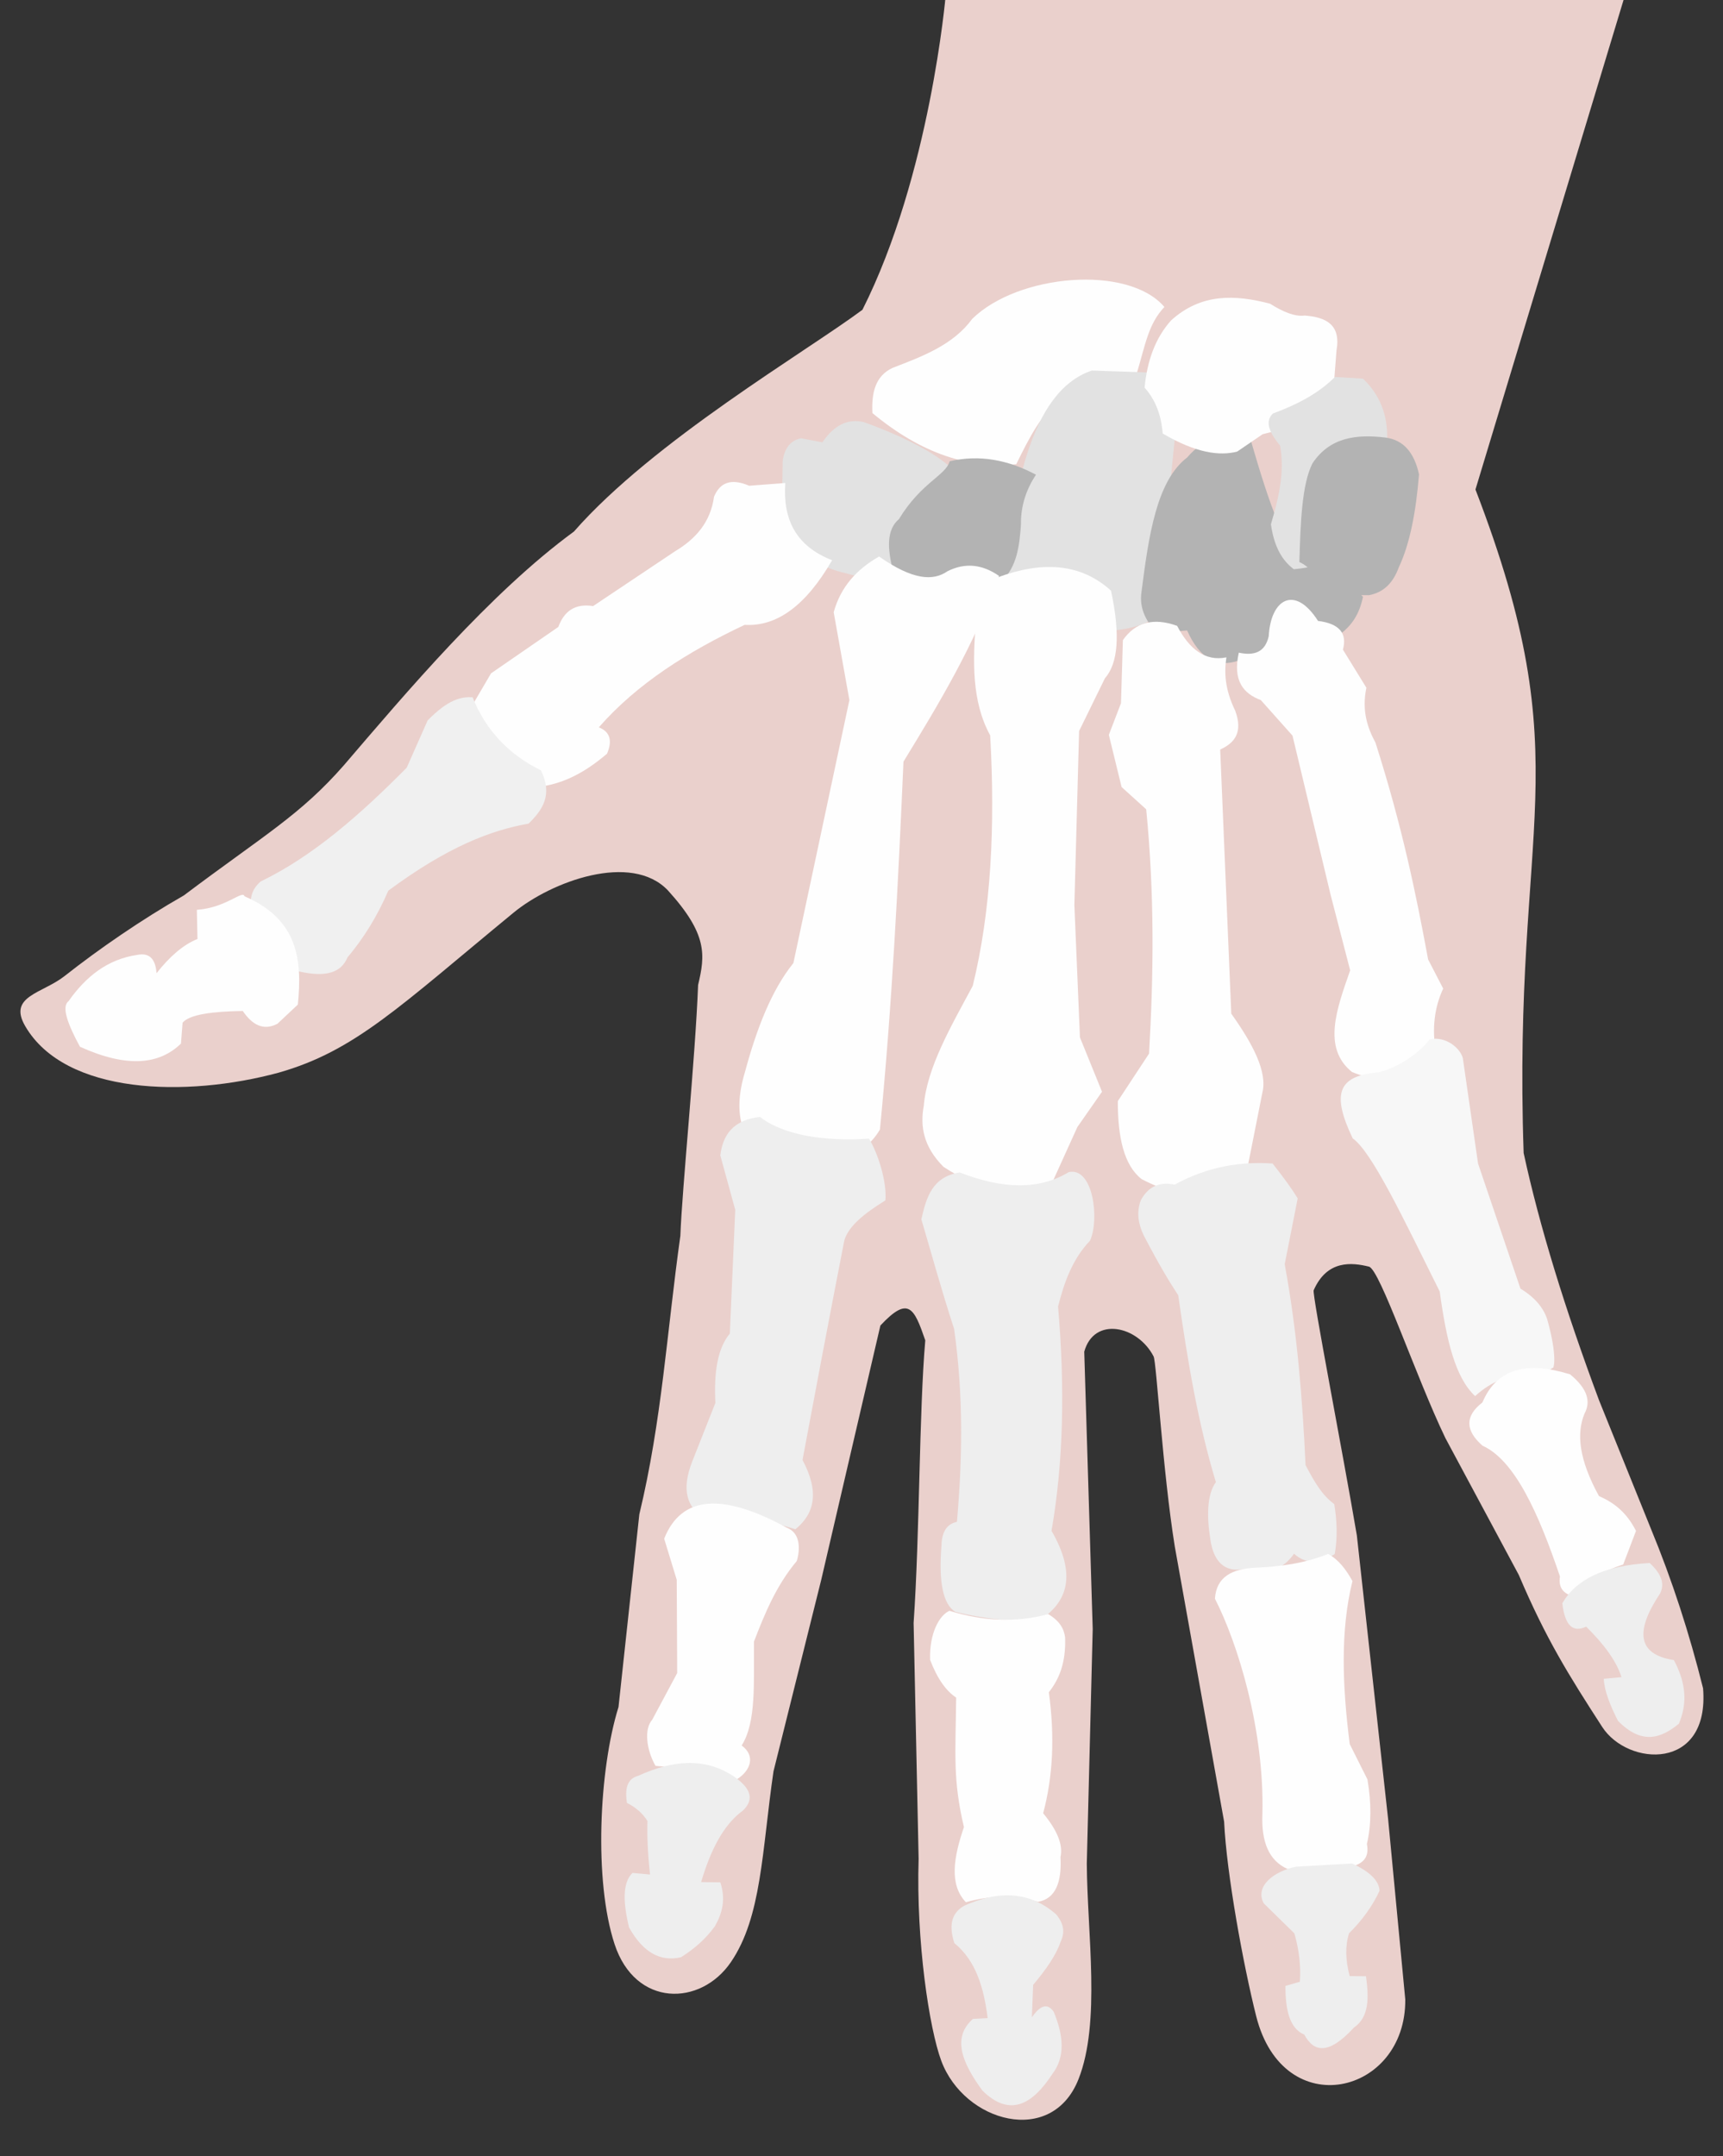 <?xml version="1.0" encoding="UTF-8" standalone="no"?>
<!DOCTYPE svg PUBLIC "-//W3C//DTD SVG 1.1//EN" "http://www.w3.org/Graphics/SVG/1.1/DTD/svg11.dtd">
<svg width="100%" height="100%" viewBox="0 0 945 1182" version="1.1" xmlns="http://www.w3.org/2000/svg" xmlns:xlink="http://www.w3.org/1999/xlink" xml:space="preserve" xmlns:serif="http://www.serif.com/" style="fill-rule:evenodd;clip-rule:evenodd;stroke-linejoin:round;stroke-miterlimit:1.414;">
    <rect x="0" y="0" width="945" height="1182" fill="#333333" stroke="none"/>
    <g transform="matrix(0.999,0.038,0.038,-0.999,-19.495,1150.96)">
        <path d="M494.074,1173.55C494.074,1173.55 489.374,1074.63 454.983,999.412C425.157,975.363 343.158,923.262 301.445,871.87C256.75,836.488 212.421,779.604 180.248,739.064C157.383,710.847 138.163,699.277 95.186,664.341C72.32,650.077 49.851,633.302 31.475,617.664C19.671,607.619 0.69,605.545 10.941,589.386C34.287,552.584 100.803,553.539 150.889,569.2C192.336,582.714 215.522,607.78 276.254,661.732C296.517,679.733 339.534,697.466 360.407,677.218C383.239,653.938 382.231,642.526 378.966,625.971C378.966,585.984 374.466,514.786 374.466,488.119C369.051,434.843 368.205,386.658 357.783,334.679L350.385,228.651C341.008,193.978 340.418,132.896 353.189,98.568C365.918,64.354 401.643,66.272 417.299,91.17C433.292,116.604 431.985,152.58 436.687,196.596L458.879,302.624L486.003,443.172C500.842,460.278 504.119,453.443 510.92,435.977C509.014,396.898 511.936,329.941 510.415,280.864L518.072,151.779C518.407,106.179 527.491,58.82 534.715,41.474C548.56,8.226 597.113,-3.326 610.323,34.296C621.439,65.954 612.087,114.084 610.372,152.615L608.728,281.268L598.303,433.079C602.954,452.779 627.025,448.524 636.422,431.92C638.133,428.898 643.773,369.354 651.988,328.262L684.778,178.458C687.206,149.922 698.353,100.026 706.422,72.499C723.629,13.796 790.311,32.642 787.792,84.828L774.641,183.257L751.584,338.067C742.262,382.772 721.931,469.309 722.802,471.521C729.51,488.552 743.169,487.582 752.608,485.624C758.694,484.361 780.668,426.137 798.116,393.222L841.204,319.768C857.371,285.413 870.648,265.909 890.076,238.251C904.938,217.092 950.006,216.13 944.571,261.518C935.915,291.362 925.354,320.161 912.681,347.8L881.563,417.13C860.983,466.496 845.243,511.38 835.046,551.133C821.83,734.105 858.983,764.286 794.804,913.705L866.538,1187.94L494.074,1173.55Z" style="fill:rgb(234,208,204);"/>
    </g>
    <g>
        <g id="Håndrod" transform="matrix(1.047,0.122,0.122,-1.047,-106.946,1194.28)">
            <g transform="matrix(1.022,0,0,1.082,-11.502,-84.433)">
                <path d="M447.063,980.315C474.584,963.389 499.603,959.08 522.812,963.903C528.173,978.258 532.72,989.184 540.347,995.872C545.753,1000.61 550.083,995.758 578.158,1012.58C581.148,1028.32 581.204,1037.93 588.46,1047.23C567.611,1065.51 512.54,1054.87 492.005,1030.87C483.909,1017.38 469.255,1010.28 454.638,1003.04C446.301,998.223 445.356,989.898 447.063,980.315" style="fill:rgb(254,254,254);"/>
            </g>
            <path d="M493.219,948.45C488.574,956.531 465.186,965.604 441.508,971.074C432.988,972.091 426.282,967.699 421.309,958.146L409.997,958.954C404.245,956.985 402.021,952.317 401.917,946.026L405.149,913.707C414.867,898.823 427.559,893.365 441.508,891.891C454.557,889.743 461.645,891.086 464.132,895.123C471.588,899.933 471.024,909.954 471.404,919.363C473.916,931.694 482.704,940.55 493.219,948.45Z" style="fill:rgb(226,226,226);"/>
            <path d="M556.242,1011.47L586.137,1013.9C598.425,1005.16 604.292,996.018 603.105,986.425L603.913,938.754C606.867,940.666 609.382,933.394 610.377,894.315C604.598,886.215 595.122,880.676 581.289,878.156L563.514,880.58C555.635,874.209 546.839,869.101 533.618,870.076C519.308,876.471 523.256,882.79 522.307,888.659C523.387,942.663 524.671,996.406 556.242,1011.47" style="fill:rgb(226,226,226);"/>
            <g transform="matrix(1.171,0,0,1.072,-87.464,-65.924)">
                <path d="M491.603,953.298C490.608,946.154 480.257,941.689 472.212,922.595C467.26,916.813 468.54,907.8 472.212,897.547C492.79,886.055 508.585,887.293 520.691,898.355C526.734,906.203 526.756,916.337 526.347,926.635C525.193,936.218 527.033,944.324 530.386,951.682C517.425,957.229 504.493,958.347 491.603,953.298" style="fill:rgb(179,179,179);"/>
            </g>
            <g transform="matrix(1.068,0,0,0.962,-45.435,31.139)">
                <path d="M609.569,882.196C603.621,887.855 599.613,894.473 599.873,903.203C600.174,933.807 600.893,963.9 614.417,978.346C621.322,989.918 631.202,994.429 644.312,991.273C656.256,959.752 668.086,931.458 679.055,927.443C685.013,927.235 701.465,919.9 707.335,914.515C706.584,905.464 703.827,896.812 694.407,889.467L683.095,895.123C673.96,895.339 668.907,890.828 665.32,884.62C666.633,864.735 663.174,857.122 650.776,872.5C640.707,867.066 631.782,871.066 624.112,885.428L609.569,882.196" style="fill:rgb(179,179,179);"/>
            </g>
            <path d="M594.217,1042.18C608.151,1058.05 625.743,1059.34 644.312,1056.72C651.725,1053.16 658.115,1051.45 662.896,1052.68C674.059,1053.14 682.316,1050.19 681.479,1036.52L682.287,1015.51C681.62,1007.05 668.466,996.119 648.352,988.849L636.232,978.346C627.417,974.904 614.971,975.102 596.641,983.193C594.659,993.38 590.377,1000.61 584.521,1005.82C584.237,1019.89 587.12,1032.2 594.217,1042.18" style="fill:rgb(254,254,254);"/>
            <path d="M652.392,1000.16C664.127,1006.08 674.625,1013.13 682.287,1022.78L696.831,1023.59C706.527,1016.32 711.913,1006.36 712.991,993.697C714.873,975.649 714.123,959.712 710.567,946.026C701.469,931.822 688.355,924.222 672.591,920.979C666.402,924.562 661.194,930.846 658.048,942.794C660.382,956.523 662.218,970.254 658.048,984.001C652.049,989.787 648.456,995.34 652.392,1000.16" style="fill:rgb(226,226,226);"/>
            <path d="M675.823,976.73C683.101,991.186 696.623,994.641 712.183,994.505C721.627,994.342 727.878,988.293 731.574,977.538C732.285,958.006 731.043,941.08 726.726,928.251C724.847,920.458 720.877,914.528 712.991,912.091C700.442,910.468 691.1,911.065 684.711,913.707C683.692,919.528 680.495,923.33 675.015,925.019C673.27,945.213 671.612,965.278 675.823,976.73" style="fill:rgb(179,179,179);"/>
        </g>
        <g id="Mellemhånd" transform="matrix(0.999,0.038,0.038,-0.999,-18.845,1178.98)">
            <g transform="matrix(1.043,-0.121,0.118,1.02,-117.35,45.113)">
                <path d="M745.921,651.987C771.234,646.038 781.406,655.886 787.33,670.166C783.896,681.22 783.146,692.322 786.32,703.496L776.22,717.635C764.789,751.073 752.35,785.483 731.781,827.723C726.217,835.214 722.07,843.786 722.691,856.002L707.541,874.182C708.551,883.272 703.501,887.648 692.392,887.312C677.53,904.61 666.213,895.061 668.152,875.192C667.522,866.146 661.901,863.63 654.013,864.082C653.032,848.779 659.573,842.905 669.162,840.853L688.352,824.693L720.671,743.895L736.831,705.516C732.965,684.032 728.522,662.243 745.921,651.987" style="fill:rgb(254,254,254);"/>
            </g>
            <g transform="matrix(0.994,-0.109,0.109,0.994,-83.877,50.77)">
                <path d="M707.541,636.837L705.521,595.428C693.595,576.353 674.797,571.193 648.963,580.278C638.207,586.372 632.613,601.195 629.773,620.678L642.903,648.957C639.051,692.078 633.092,735.842 621.693,781.264L606.544,791.364L595.434,818.633L599.474,836.813L595.434,871.152C600.82,881.925 610.247,885.965 623.713,883.272C632.241,871.575 641.823,866.124 653.003,870.142C652.99,861.87 654.536,853.006 662.092,841.863C668.051,831.023 664.529,824.443 657.042,819.643L684.312,677.236C698.419,662.573 708.696,648.63 707.541,636.837" style="fill:rgb(254,254,254);"/>
            </g>
            <g transform="matrix(1,-0.032,0.03,0.953,-25.215,65.533)">
                <path d="M511.606,570.179C510.336,558.337 512.807,546.757 524.735,535.839C545.91,523.49 566.311,520.137 585.334,532.809L596.444,564.119L608.564,585.328L594.424,615.628L586.344,691.376L582.304,791.364L594.424,822.673C600.973,831.614 601.341,848.004 594.424,873.172C576.552,887.976 555.326,887.363 531.805,876.202L521.705,850.953C521.436,827.249 522.351,804.045 533.825,785.304C540.085,733.437 541.032,684.732 533.825,640.877C523.429,616.671 511.906,592.225 511.606,570.179" style="fill:rgb(254,254,254);"/>
            </g>
            <g transform="matrix(0.954,-0.299,0.299,0.954,-251.362,171.864)">
                <path d="M357.079,763.084C363.823,762.855 366.655,758.612 366.169,750.965C357.521,736.001 346.378,723.357 327.79,717.635C306.968,719.987 294.088,731.431 287.39,749.955L291.43,771.164L317.69,807.523C317.788,816.661 321.886,822.839 331.83,824.693L364.149,868.122C372.533,878.274 377.132,889.657 374.249,903.471C374.703,911.531 379.197,916.298 390.408,915.591L408.588,923.671C413.802,904.729 425.405,892.958 446.967,892.362C441.81,864.18 430.654,847.775 413.638,842.873C389.315,818.671 368.858,792.778 357.079,763.084" style="fill:rgb(254,254,254);"/>
            </g>
            <g transform="matrix(0.999,0.049,-0.046,0.936,38.329,24.741)">
                <path d="M394.448,601.488C387.118,576.41 392.562,559.719 408.588,549.979C436.43,545.107 457.878,548.726 468.177,567.149C475.665,640.585 479.69,711.567 483.326,782.274C503.093,815.942 522.776,849.712 536.855,890.342C527.648,897.341 518.225,898.445 508.576,893.372C500.776,887.751 489.65,888.31 471.206,902.461C459.032,895.265 449.974,885.103 445.957,870.142L454.037,818.633L421.718,665.117C409.57,649.399 401.159,626.969 394.448,601.488" style="fill:rgb(254,254,254);"/>
            </g>
        </g>
        <g transform="matrix(1,-0.028,-0.028,-1,18.156,1260.29)">
            <g transform="matrix(1.083,0.123,-0.133,1.147,12.278,-187.438)">
                <path d="M791.37,490.39C810.783,502.887 826.975,494.569 831.769,498.47C832.488,497.296 835.329,503.553 832.779,521.7C831.707,527.225 828.426,532.633 821.669,537.859L809.549,599.468L809.549,649.967C809.084,654.636 802.893,661.601 794.399,661.077C788.641,655.671 777.034,649.755 766.12,648.957C745.426,650.111 741.842,641.227 748.95,619.668C757.619,611.96 768.394,578.678 781.27,541.899C781.08,518.372 782.855,500.37 791.37,490.39" style="fill:rgb(247,247,247);"/>
            </g>
            <g transform="matrix(1.083,0.268,-0.297,1.192,93.812,-326.339)">
                <path d="M849.213,415.115L838.709,402.187C827.814,401.861 819.374,399.408 816.086,392.491C806.476,395.261 804.635,399.46 807.198,404.611C805.429,434.408 801.159,459.955 787.806,470.058C781.651,478.618 783.281,484.887 793.462,488.641C805.135,502.019 820.68,500.816 838.709,490.257C845.248,481.748 844.837,475.92 840.325,471.674C833.879,464.167 831.573,452.696 836.285,434.506C842.05,430.197 847.069,424.784 849.213,415.115" style="fill:rgb(254,254,254);"/>
            </g>
            <g transform="matrix(1.078,0.162,-0.155,1.014,38.031,-168.046)">
                <path d="M854.869,314.925C860.014,323.43 862.686,333.641 858.101,348.86C840.379,355.305 841.548,367.892 857.293,385.22C860.002,389.204 860.42,394.278 854.869,402.187C832.021,405.22 816.878,400.426 808.006,389.259C807.233,376.822 810.859,372.721 817.702,374.716C824.679,364.135 829.604,354.027 830.629,344.82L821.742,345.628C820.908,339.201 822.504,331.014 824.974,322.197C834.472,307.288 844.584,308.802 854.869,314.925" style="fill:rgb(238,238,238);"/>
            </g>
        </g>
        <g transform="matrix(0.995,-0.101,-0.101,-0.995,54.027,1287.01)">
            <g transform="matrix(1,-0.018,0.018,1,-11.8,16.198)">
                <path d="M707.541,577.248C713.36,568.476 717.293,561.866 719.661,557.049L709.561,521.7C713.362,483.972 713.105,445.903 711.812,411.016C715.967,401.286 719.329,394.034 725.721,388.383C726.441,379.592 726.082,369.82 723.701,361.113C715.198,356.64 707.631,356.558 701.481,363.133C694.789,355.061 685.678,352.341 673.202,357.073C662.759,355.963 657.047,362.5 656.398,375.022C655.471,387.031 656.492,399.452 662.044,405.783C654.817,439.68 652.117,473.427 649.973,509.58C645.8,517.198 640.933,527.005 633.813,543.919C631.398,550.352 630.841,556.757 633.813,563.109C638.567,570.435 645.033,572.583 653.003,570.179C672.752,578.828 690.583,579.786 707.541,577.248" style="fill:rgb(238,238,238);"/>
            </g>
            <g transform="matrix(1,-0.018,0.019,1.038,-11.977,6.32)">
                <path d="M732.056,342.396C729.078,348.799 725.409,354.364 719.936,357.748C706.859,353.831 693.289,353.166 679.537,353.708C666.917,354.14 657.872,350.648 656.105,339.165C666.609,314.566 677.259,267.857 672.265,223.623C670.394,209.361 673.604,198.969 683.577,193.728L718.32,192.112C724.259,193.193 728.905,195.559 728.016,203.424C731.397,213.475 732.352,224.854 731.248,237.359L723.168,256.75C721.775,287.424 723.072,316.785 732.056,342.396" style="fill:rgb(254,254,254);"/>
            </g>
            <g transform="matrix(1,-0.018,0.018,1,-11.8,16.198)">
                <path d="M732.864,175.144C733.063,180.658 728.41,186.042 719.128,191.304L688.424,192.112C675.899,190.615 664.745,183.255 669.033,173.528L684.385,155.753C686.122,146.91 686.587,138.028 685.193,129.089L677.113,127.473C676.018,114.661 677.298,104.139 685.193,100.002C689.6,89.921 697.484,87.613 712.664,101.618C721.485,106.582 722.227,117.329 721.552,129.089L712.664,129.897C711.06,138.796 711.505,146.655 714.28,153.329C721.753,159.609 728.085,166.749 732.864,175.144" style="fill:rgb(238,238,238);"/>
            </g>
        </g>
        <g transform="matrix(0.999,-0.038,-0.038,-0.999,2.653,1199.88)">
            <g transform="matrix(1,-0.008,0.008,1,14.383,8.075)">
                <path d="M585.811,531.464C599.405,533.952 601.967,504.752 596.315,493.489C586.619,483.978 581.539,471.382 577.731,457.938C580.229,413.769 578.154,372.603 570.459,335.125C583.562,310.811 578.42,295.451 561.571,285.838C548.117,286.136 533.795,287.423 516.324,292.302C509.712,296.735 507.678,309.062 509.86,328.661C510.229,336.458 513.271,340.66 518.748,341.589C522.644,375.101 524.551,409.661 520.364,447.434C513.801,469.773 508.92,490.189 504.205,508.033C507.274,519.73 510.73,531.12 526.02,533.08C549.046,523.255 569.21,522.015 585.811,531.464" style="fill:rgb(238,238,238);"/>
            </g>
            <g transform="matrix(1,-0.012,0.012,1,11.685,9.999)">
                <path d="M577.731,276.95C577.901,262.979 573.851,253.977 568.035,247.055C570.728,222.815 569.112,200.73 563.187,180.8C570.5,171.511 573.798,163.338 572.075,156.561C572.486,142.518 568.692,133.788 559.147,132.321C545.923,136.552 532.728,136.506 519.556,133.129C510.485,143.086 513.521,158.087 519.556,174.336C514.023,200.903 516.032,214.644 517.132,245.439C511.922,249.098 507.25,255.61 503.397,266.446C503.25,281.272 509.249,290.931 514.708,293.11C532.653,287.083 550.687,285.465 568.843,289.878C575.167,285.855 577.261,281.472 577.731,276.95Z" style="fill:rgb(254,254,254);"/>
            </g>
            <g transform="matrix(1,0.013,-0.013,1,13.994,-2.456)">
                <path d="M565.611,70.106C562.343,75.471 558.196,73.81 553.491,67.682L555.107,85.458C562.507,93.366 568.468,101.012 571.267,108.082C573.648,112.44 574.271,117.255 569.651,123.433C556.15,136.51 539.304,138.441 519.556,130.705C513.388,127.581 510.089,121.877 513.092,110.506C524.517,100.212 528.027,85.054 529.252,68.49L521.172,68.49C508.874,58.75 514.17,44.462 524.404,28.899C538.434,13.675 551.144,19.579 563.187,36.171C570.733,45.094 570.375,56.82 565.611,70.106" style="fill:rgb(238,238,238);"/>
            </g>
        </g>
        <g transform="matrix(0.999,0.038,0.038,-0.999,-16.968,1147.09)">
            <g transform="matrix(0.999,0.042,-0.042,0.999,44.42,-24.663)">
                <path d="M452.494,547.624C457.428,539.524 462.303,523.819 461.381,513.689C449.626,506.474 441.155,499.665 438.758,491.873C430.763,451.717 422.979,411.591 415.326,371.484C424.677,353.869 421.771,341.933 411.287,333.509C391.817,339.425 377.49,343.638 362.808,339.165C351.365,345.031 348.807,355.606 354.728,370.676L367.655,402.995C366.824,419.763 369,433.024 375.735,440.97L378.967,508.841L370.887,538.736C372.343,549.786 377.773,558.071 392.703,559.744C413.155,543.755 452.494,547.624 452.494,547.624Z" style="fill:rgb(238,238,238);"/>
            </g>
            <g transform="matrix(0.999,-0.052,0.052,0.999,6.513,14.826)">
                <path d="M420.174,315.733C410.232,301.47 405.274,285.46 400.783,269.678C402.558,247.464 406.144,225.866 399.167,212.311C407.498,207.316 405.198,198.961 398.359,193.728C378.516,203.12 363.126,196.245 353.112,196.96C347.519,204.921 344.834,216.314 349.072,222.007L360.384,248.671L355.536,299.573L346.648,321.389C353.992,346.244 376.862,349.176 412.903,333.509C423.745,330.463 420.174,315.733 420.174,315.733Z" style="fill:rgb(254,254,254);"/>
            </g>
            <g transform="matrix(0.999,-0.052,0.052,0.999,6.513,15.826)">
                <path d="M403.207,175.938C393.014,167.068 387.332,152.313 383.815,134.731L394.319,135.539C398.335,126.16 396.754,118.477 393.511,111.3C389.049,103.773 383.187,97.809 376.543,92.716C365.625,89.1 355.618,93.318 346.648,106.452C342.432,119.116 340.616,130.139 345.84,136.347L355.536,136.347C353.055,148.664 351.948,157.806 351.496,165.434C348.369,169.559 344.222,172.385 339.376,174.322C337.629,181.509 337.99,187.398 344.224,189.674C363.115,200.462 381.492,203.254 398.359,192.906C407.733,186.992 407.819,181.387 403.207,175.938" style="fill:rgb(238,238,238);"/>
            </g>
        </g>
        <g id="Fingerstråler" transform="matrix(0.999,0.038,0.038,-0.999,-22.596,1150.85)">
            <g transform="matrix(0.906,-0.422,0.422,0.906,-310.609,228.093)">
                <path d="M329.68,718.916C341.675,709.946 340.343,699.965 336.952,689.829C320.293,677.184 303.278,658.376 285.241,621.958C286.268,606.395 285.023,592.223 282.009,579.135C282.854,568.226 273.52,562.892 260.194,559.744C257.028,572.359 226.766,578.417 224.643,576.711C219.022,582.671 218.178,588.592 220.603,594.487C239.933,620.064 252.597,652.4 263.426,686.597L261.81,714.876C266.644,730.522 272.247,734.882 277.969,737.5C293.256,724.178 310.67,718.628 329.68,718.916" style="fill:rgb(240,240,240);"/>
            </g>
            <g transform="matrix(0.748,-0.664,0.664,0.748,-405.924,377.433)">
                <path d="M273.122,549.226L272.314,533.874C269.505,525.628 262.725,523.896 253.73,525.795C242.066,514.24 233.975,504.334 234.338,498.323L241.61,489.435C241.049,472.995 229.767,459.367 202.827,449.844C189.501,454.108 180.167,458.579 181.012,463.58C178.53,479.821 180.52,494.944 190.707,508.019C194.478,513.405 199.326,513.405 205.251,508.019C204.133,519.612 205.014,529.479 208.483,537.106L197.171,548.418C208.013,560.299 207.7,573.844 210.907,571.85C241.014,583.166 258.146,568.368 273.122,549.226" style="fill:rgb(254,254,254);"/>
            </g>
        </g>
    </g>
</svg>
